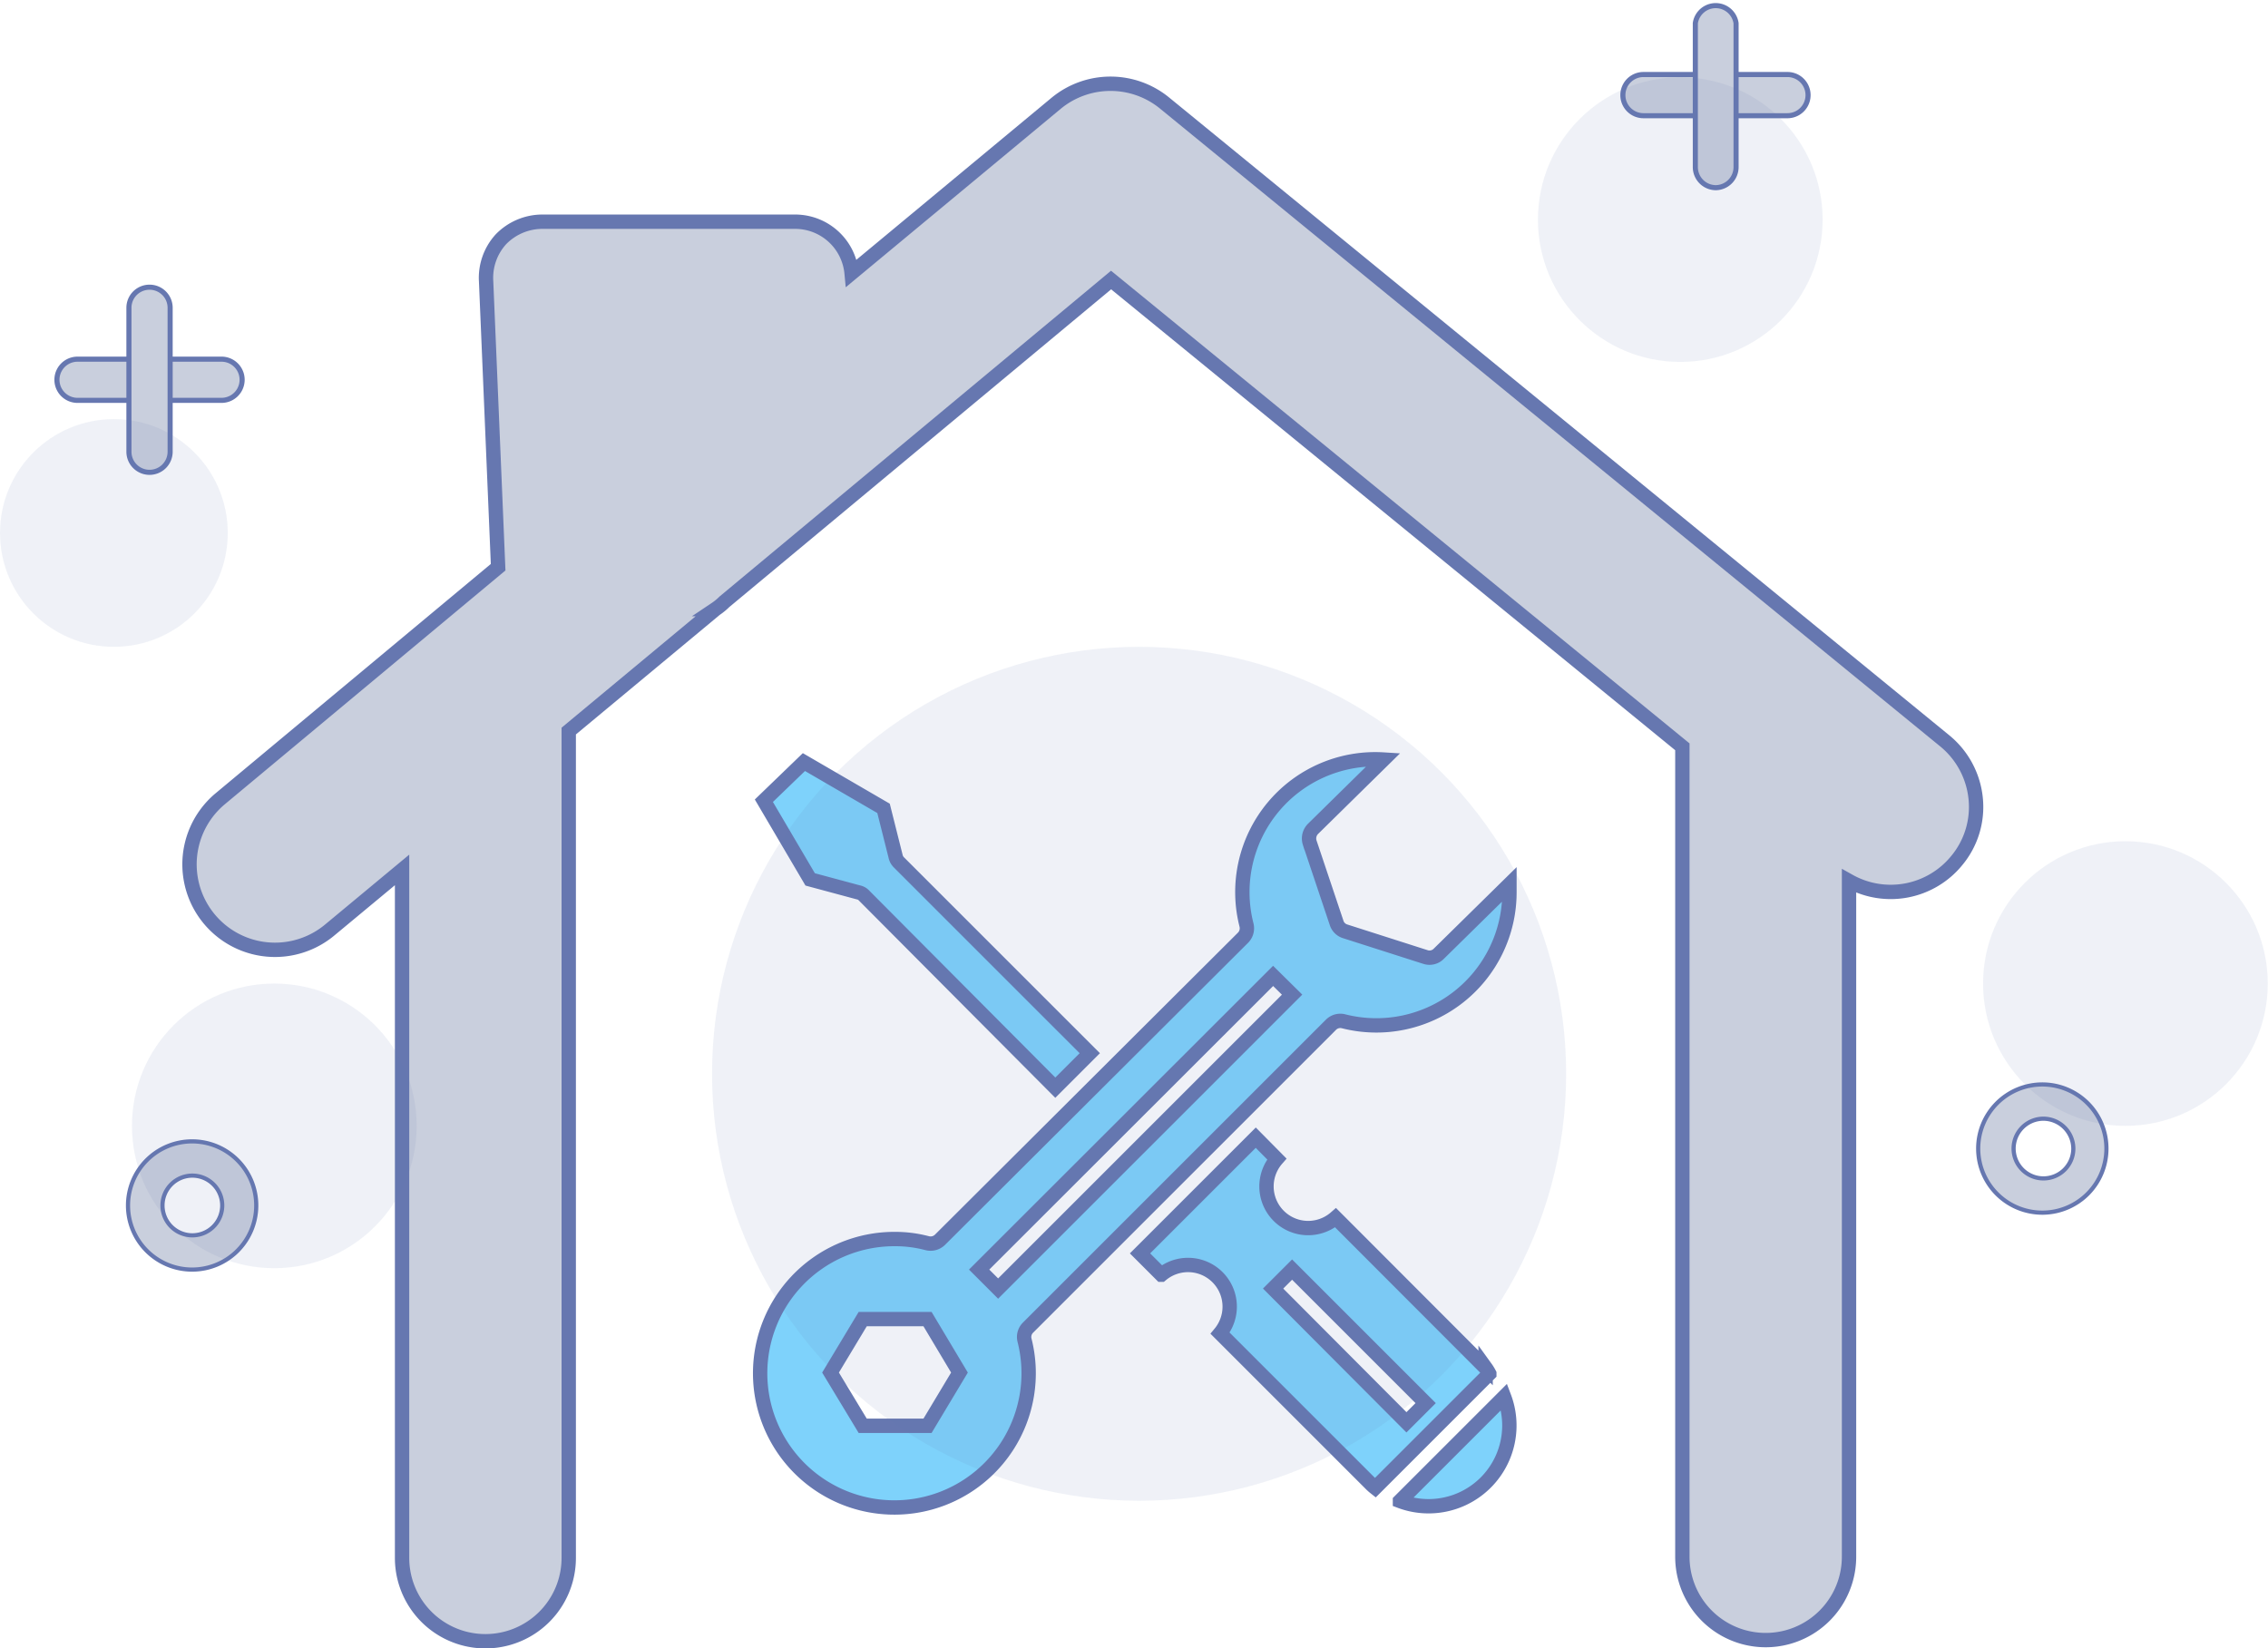 <svg xmlns="http://www.w3.org/2000/svg" viewBox="0 0 97.98 71.22"><defs><style>.cls-1{opacity:0.7;}.cls-2,.cls-4,.cls-5{fill:#b2bace;}.cls-2,.cls-3,.cls-4,.cls-5{stroke:#253d8e;stroke-miterlimit:10;}.cls-2,.cls-3{stroke-width:0.62px;}.cls-3{fill:#47bff9;}.cls-4{stroke-width:0.18px;}.cls-5{stroke-width:0.22px;}.cls-6{fill:#253d8e;opacity:0.1;}</style></defs><title>fix-home</title><g id="Layer_2" data-name="Layer 2"><g id="Layer_1-2" data-name="Layer 1"><g class="cls-1"><path class="cls-2" d="M85.35,34.49A3.69,3.69,0,0,0,84,32L50.32,4.46a3.69,3.69,0,0,0-4.69,0L36.79,11.8a2.45,2.45,0,0,0-2.43-2.22H23.42a2.5,2.5,0,0,0-1.78.76A2.47,2.47,0,0,0,21,12.15l.52,12.36-12,10a3.69,3.69,0,0,0,4.72,5.68l3.13-2.6V67.32a3.6,3.6,0,1,0,7.2,0V31.59l6.34-5.27A2.61,2.61,0,0,0,31.3,26L48,12.1,72.68,32.27v35a3.6,3.6,0,0,0,7.2,0V38.07a3.68,3.68,0,0,0,4.65-.88A3.62,3.62,0,0,0,85.35,34.49Z"/><path class="cls-3" d="M37.08,38.56a.46.46,0,0,1,.26.15L45.59,47l1.49-1.49-8.24-8.24a.52.52,0,0,1-.15-.27l-.52-2.07-3.44-2L33,34.6,35,38Zm7.33,18.81L57.5,44.28a.57.57,0,0,1,.54-.15,5.75,5.75,0,0,0,7.17-5.59c0-.11,0-.22,0-.33l-3.05,3a.56.56,0,0,1-.59.14L58.1,40.24a.56.56,0,0,1-.36-.37l-1.16-3.46a.59.59,0,0,1,.14-.59l3.05-3a5.74,5.74,0,0,0-5.92,7.15.58.58,0,0,1-.15.55L40.61,53.57a.58.58,0,0,1-.55.15,5.41,5.41,0,0,0-1.39-.18,5.8,5.8,0,1,0,5.59,4.37A.57.57,0,0,1,44.41,57.37Zm-4.34,4.24h-2.8l-1.39-2.3L37.27,57h2.8l1.38,2.31Zm2.23-6.75L55,42.17l.82.81-12.7,12.7Zm18.18,10a3.49,3.49,0,0,0,4.5-4.5Zm3.7-5.75L57.7,52.62a1.8,1.8,0,0,1-2.54-2.54l-.91-.92-5,5,.92.92a1.8,1.8,0,0,1,2.54,2.53l6.48,6.48a2.09,2.09,0,0,0,.22.2l4.93-4.93A2.09,2.09,0,0,0,64.18,59.1Zm-3.42,2.35L55,55.68l.82-.82,5.77,5.77Z"/><path class="cls-4" d="M88.28,52.4A2.77,2.77,0,1,1,91,49.63,2.77,2.77,0,0,1,88.28,52.4Zm0-4.06a1.29,1.29,0,1,0,1.29,1.29A1.3,1.3,0,0,0,88.28,48.34Z"/><path class="cls-4" d="M8.3,54.86a2.77,2.77,0,1,1,2.77-2.77A2.77,2.77,0,0,1,8.3,54.86Zm0-4.06a1.29,1.29,0,1,0,1.3,1.29A1.29,1.29,0,0,0,8.3,50.8Z"/><path class="cls-5" d="M9.57,17.3H3.35a.89.89,0,1,1,0-1.78H9.57a.89.89,0,0,1,0,1.78Z"/><path class="cls-5" d="M6.46,20.41a.89.89,0,0,1-.89-.89V13.3a.89.89,0,1,1,1.78,0v6.22A.89.89,0,0,1,6.46,20.41Z"/><path class="cls-5" d="M77.24,5H71a.89.89,0,0,1,0-1.78h6.22a.89.89,0,1,1,0,1.78Z"/><path class="cls-5" d="M74.13,8.11a.89.89,0,0,1-.89-.89V1A.89.89,0,0,1,75,1V7.22A.89.89,0,0,1,74.13,8.11Z"/><circle class="cls-6" cx="4.92" cy="23.03" r="4.92"/><circle class="cls-6" cx="72.59" cy="9.49" r="6.15"/><circle class="cls-6" cx="91.82" cy="42.5" r="6.15"/><circle class="cls-6" cx="11.85" cy="48.65" r="6.15"/><circle class="cls-6" cx="49.21" cy="46.4" r="18.45"/></g></g></g></svg>